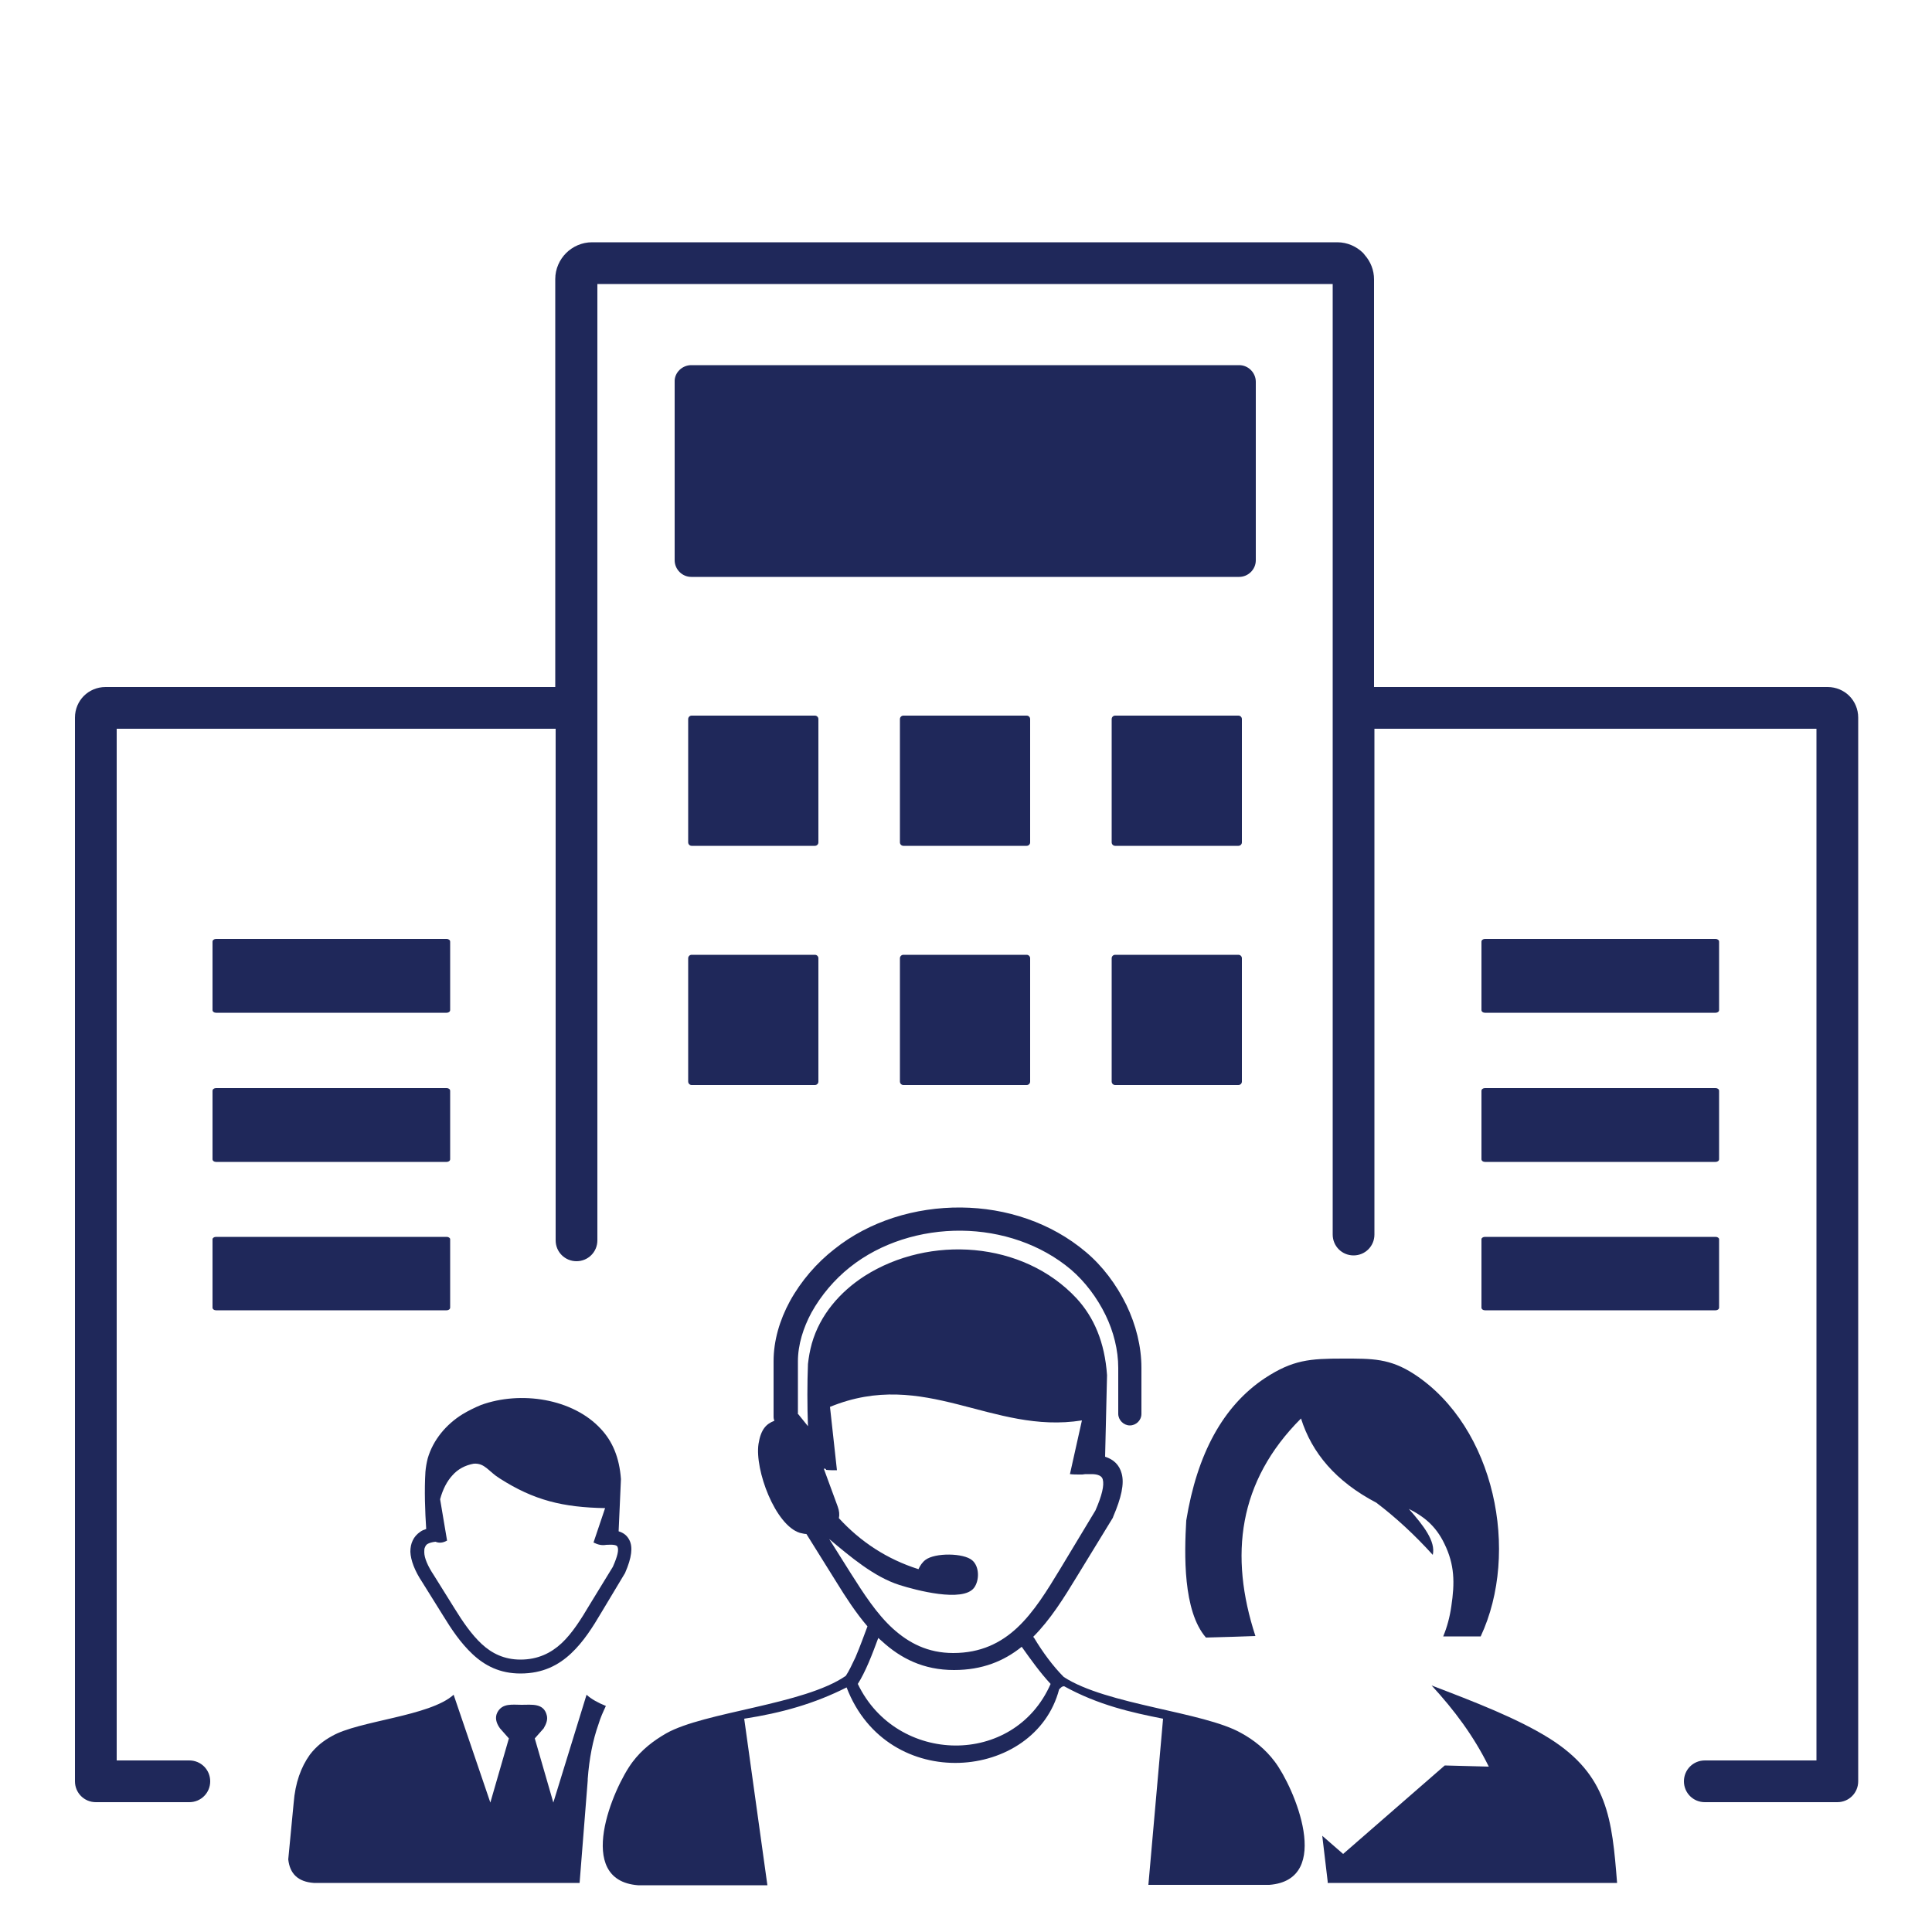 <?xml version="1.0" encoding="utf-8"?>
<!-- Generator: Adobe Illustrator 23.0.5, SVG Export Plug-In . SVG Version: 6.00 Build 0)  -->
<svg version="1.1" id="Layer_1" xmlns="http://www.w3.org/2000/svg" xmlns:xlink="http://www.w3.org/1999/xlink" x="0px" y="0px"
	 viewBox="0 0 500 500" style="enable-background:new 0 0 500 500;" xml:space="preserve">
<style type="text/css">
	.st0{display:none;fill:#1F285A;}
	.st1{display:none;}
	.st2{fill:#1F285A;}
	.st3{display:none;fill-rule:evenodd;clip-rule:evenodd;fill:#1F285A;}
	.st4{display:inline;fill:#1F285A;}
</style>
<path class="st0" d="M61.9,484.1H47.7v14.3h371.2v-14.3h-8v-68.2c0-2.7-2.2-4.9-4.9-4.9l0,0h-55.1c-2.7,0-4.9,2.2-4.9,4.9l0,0v68.2
	H242.2v-96.7c0-3.6-2.9-6.5-6.5-6.5h-108c-3.6,0-6.5,2.9-6.5,6.5v96.7H47.7V15.7c0.2-2.7,1.4-5.1,3.3-7l0,0c2.1-2.1,5-3.4,8-3.4
	h245.2c3,0,5.9,1.2,8,3.4l0.5,0.5c1.9,2.1,2.9,4.8,2.9,7.6V144H457c2.5,0,5,1,6.8,2.8l0,0c1.8,1.8,2.8,4.2,2.8,6.7v338.3
	c0,3.6-2.9,6.5-6.5,6.5h-41.2V484H453V157.7H315.7v326.4h-14.3V19.5H61.9V484.1z M401.2,484.1h-45.5v-63.5h45.5
	C401.2,420.6,401.2,484.1,401.2,484.1z M390.6,185.8H426c0.3,0,0.5,0.4,0.5,0.9v22.9c0,0.4-0.2,0.8-0.5,0.8h-35.4
	c-0.3,0-0.5-0.4-0.5-0.8v-22.9C390.1,186.2,390.3,185.8,390.6,185.8z M390.6,344.7H426c0.3,0,0.5,0.4,0.5,0.8v22.9
	c0,0.4-0.2,0.9-0.5,0.9h-35.4c-0.3,0-0.5-0.4-0.5-0.9v-22.9C390.1,345.1,390.3,344.7,390.6,344.7z M331,344.7h35.3
	c0.3,0,0.6,0.4,0.6,0.8v22.9c0,0.4-0.2,0.9-0.6,0.9H331c-0.3,0-0.6-0.4-0.6-0.9v-22.9C330.5,345.1,330.7,344.7,331,344.7z
	 M390.6,291.8H426c0.3,0,0.5,0.4,0.5,0.9v22.9c0,0.4-0.2,0.9-0.5,0.9h-35.4c-0.3,0-0.5-0.4-0.5-0.9v-22.9
	C390.1,292.1,390.3,291.8,390.6,291.8z M390.6,238.8H426c0.3,0,0.5,0.4,0.5,0.9v22.9c0,0.4-0.2,0.9-0.5,0.9h-35.4
	c-0.3,0-0.5-0.4-0.5-0.9v-22.9C390.1,239.2,390.3,238.8,390.6,238.8z M331,185.8h35.3c0.3,0,0.6,0.4,0.6,0.9v22.9
	c0,0.4-0.2,0.8-0.6,0.8H331c-0.3,0-0.6-0.4-0.6-0.8v-22.9C330.5,186.2,330.7,185.8,331,185.8z M331,291.8h35.3
	c0.3,0,0.6,0.4,0.6,0.9v22.9c0,0.4-0.2,0.9-0.6,0.9H331c-0.3,0-0.6-0.4-0.6-0.9v-22.9C330.5,292.1,330.7,291.8,331,291.8z
	 M331,238.8h35.3c0.3,0,0.6,0.4,0.6,0.9v22.9c0,0.4-0.2,0.9-0.6,0.9H331c-0.3,0-0.6-0.4-0.6-0.9v-22.9
	C330.5,239.2,330.7,238.8,331,238.8z M229.1,484.1h-94.9v-90.1h94.9V484.1z M96.4,55.5h38.4c0.6,0,1.1,0.5,1.1,1.1V95
	c0,0.6-0.5,1.1-1.1,1.1H96.4c-0.6,0-1.1-0.5-1.1-1.1V56.5C95.3,56,95.8,55.5,96.4,55.5z M228.6,55.5H267c0.6,0,1.1,0.5,1.1,1.1V95
	c0,0.6-0.5,1.1-1.1,1.1h-38.4c-0.6,0-1.1-0.5-1.1-1.1V56.5C227.5,56,228,55.5,228.6,55.5z M162.5,55.5h38.4c0.6,0,1.1,0.5,1.1,1.1
	V95c0,0.6-0.5,1.1-1.1,1.1h-38.4c-0.6,0-1.1-0.5-1.1-1.1V56.5C161.4,56,161.9,55.5,162.5,55.5z M96.4,138.8h38.4
	c0.6,0,1.1,0.5,1.1,1.1v38.5c0,0.6-0.5,1.1-1.1,1.1H96.4c-0.6,0-1.1-0.5-1.1-1.1v-38.5C95.3,139.3,95.8,138.8,96.4,138.8z
	 M228.6,138.8H267c0.6,0,1.1,0.5,1.1,1.1v38.5c0,0.6-0.5,1.1-1.1,1.1h-38.4c-0.6,0-1.1-0.5-1.1-1.1v-38.5
	C227.5,139.3,228,138.8,228.6,138.8z M162.5,138.8h38.4c0.6,0,1.1,0.5,1.1,1.1v38.5c0,0.6-0.5,1.1-1.1,1.1h-38.4
	c-0.6,0-1.1-0.5-1.1-1.1v-38.5C161.4,139.3,161.9,138.8,162.5,138.8z M96.4,305.4h38.4c0.6,0,1.1,0.5,1.1,1.1v38.4
	c0,0.6-0.5,1.1-1.1,1.1H96.4c-0.6,0-1.1-0.5-1.1-1.1v-38.4C95.3,305.9,95.8,305.4,96.4,305.4z M228.6,305.4H267
	c0.6,0,1.1,0.5,1.1,1.1v38.4c0,0.6-0.5,1.1-1.1,1.1h-38.4c-0.6,0-1.1-0.5-1.1-1.1v-38.4C227.5,305.9,228,305.4,228.6,305.4z
	 M162.5,305.4h38.4c0.6,0,1.1,0.5,1.1,1.1v38.4c0,0.6-0.5,1.1-1.1,1.1h-38.4c-0.6,0-1.1-0.5-1.1-1.1v-38.4
	C161.4,305.9,161.9,305.4,162.5,305.4z M96.4,221.9h38.4c0.6,0,1.1,0.5,1.1,1.1l0,0v38.6c0,0.6-0.5,1.1-1.1,1.1H96.4
	c-0.6,0-1.1-0.5-1.1-1.1v-38.5c0-0.6,0.5-1.1,1.1-1.1l0,0V221.9z M228.6,221.9H267c0.6,0,1.1,0.5,1.1,1.1l0,0v38.6
	c0,0.6-0.5,1.1-1.1,1.1h-38.4c-0.6,0-1.1-0.5-1.1-1.1v-38.5c0-0.6,0.5-1.1,1.1-1.1l0,0V221.9z M162.5,221.9h38.4
	c0.6,0,1.1,0.5,1.1,1.1l0,0v38.6c0,0.6-0.5,1.1-1.1,1.1h-38.4c-0.6,0-1.1-0.5-1.1-1.1v-38.5c-0.1-0.6,0.3-1.1,0.9-1.2
	C162.4,221.9,162.4,221.9,162.5,221.9z"/>
<g class="st1">
	<path class="st2" d="M373.4,295.4c-0.1,0.7-0.3,1.3-0.6,1.9c-0.4,1.5-0.5,3.2-0.5,5c0,0.2,0,0.4,0,0.5v121.3
		c1.5,3.8,3.4,6.7,5.7,8.4c2.1,1.7,4.7,2.5,7.8,2.3c0.2,0,0.4,0,0.7,0h34.8l0,0c0.1,0,0.2,0,0.3,0c5.4,0.3,9.3-1.2,12-4.2
		c3-3.4,4.7-8.9,5.3-16.3l0,0v-0.1l10.6-109.4c0-0.2,0-0.4,0-0.5c0.7-6.2-0.6-10.3-3.7-12.6c-3.5-2.7-9.4-3.9-16.9-3.8
		c-0.2,0-0.4,0-0.5,0h-39.2v0c-6,0-10.4,1.2-13,3.6C374.9,292.6,374,293.8,373.4,295.4L373.4,295.4L373.4,295.4z M225.2,118.2h52.9
		c2.1,0,3.7,1.6,3.7,3.7v41.3c0,2-1.7,3.7-3.7,3.7h-52.9c-2.1,0-3.7-1.6-3.7-3.7v-41.3C221.5,119.8,223.2,118.2,225.2,118.2
		L225.2,118.2z M274.4,146.2h-19.6v13.4h19.6V146.2L274.4,146.2z M247.4,146.2H229v13.4h18.5L247.4,146.2L247.4,146.2z M229,138.9
		h18.5v-13.4H229V138.9L229,138.9z M254.7,138.9h19.6v-13.4h-19.6V138.9L254.7,138.9z M123.9,260.3v-96.4c-6,2.3-11.6,2.3-16.2,0.8
		c-3.6-1.2-6.7-3.4-9-6.3s-3.7-6.3-4.1-10.1c-0.7-5.9,1.1-12.6,6.2-18.8l0,0c0.2-0.3,0.5-0.6,0.9-0.9l146-114
		c1.9-1.8,4.8-1.9,6.9-0.3L400.8,128l0,0c0.2,0.2,0.4,0.4,0.6,0.6c6.8,7.3,8.4,15.4,6.8,22.2c-0.8,3.3-2.4,6.4-4.6,8.9
		c-2.2,2.5-5.1,4.4-8.3,5.6c-5.1,1.9-11.2,1.8-17.4-1.1v91.6l-10.7-8.7v-89.3c0-0.4,0-0.7,0.1-1L252.2,67.3l-117.7,89.6
		c0.1,0.4,0.2,0.9,0.2,1.4v99.1L123.9,260.3L123.9,260.3z M108.7,136.5c-2.8,3.7-3.9,7.4-3.5,10.6c0.2,1.8,0.9,3.4,1.9,4.7
		c1,1.2,2.3,2.2,4,2.8c2.8,0.9,6.4,0.7,10.5-1.2l127.4-96.9c1.6-1.2,3.5-1.4,5.2-0.7c1.1,0.4,2.2,1.4,3.1,2.1l122,94.8
		c0,0,0.1,0.1,0.2,0.1c4.5,3.3,8.9,3.8,12.2,2.6c1.6-0.5,2.9-1.5,4-2.7c1.1-1.2,1.8-2.6,2.2-4.2c0.9-3.5-0.2-7.9-4-12.1L251.2,25.3
		L108.7,136.5L108.7,136.5L108.7,136.5z M217,201.5h64.1c2.9,0,5.2,2.4,5.2,5.4v22.8l-10.4-3.6v-13.8l0,0h-53.8v13.8l-10.4,3.6
		v-22.8C211.8,204,214.1,201.5,217,201.5L217,201.5L217,201.5z M335.1,429.6c-0.9-0.8-1.4-1.8-1.7-3L277.6,326
		c-6.2-10.4-11.8-10.6-17.2-7.4c-3.8,2.3-7.9,6-11.9,9.7c-2.5,2.2-4.9,4.5-7,6.2l-9.6,7.9l0,0l-0.1,0c-7,5.6-14.9,8.6-22.3,9.3
		c-4.9,0.4-9.7-0.2-14-1.8c-4.4-1.7-8.3-4.4-11.3-8c-3.2-3.9-5.3-9-5.8-14.9h0c-0.1-1.4,0.3-2.9,1.3-4l30.5-36.3
		c-6.4-0.1-12.1,0.8-17.4,2.5c-8.1,2.5-15.7,7-24.1,12.6c-0.9,0.7-2.1,1.2-3.5,1.2h-35.2v66.4l0.2,42.5h20.4l0,0
		c1.9,0,3.8,1,4.9,2.8l25.4,44.3c3.7,6.5,7,12,11.1,15.7c3.9,3.4,8.9,5.6,16.6,5.8c2.9,0.1,5.7-0.4,8.3-1.5c1.6-0.7,3.2-1.6,4.8-2.7
		l-16.5-30.8c-1.4-2.7-0.4-6.1,2.3-7.6c2.7-1.4,6.1-0.4,7.6,2.3l17.9,33.5c6.7,3.4,12.7,4.4,18.1,3.3c5-1.1,9.7-4,14.1-8.9
		l-25.8-40.5c-1.7-2.6-0.9-6,1.7-7.7c2.6-1.7,6-0.9,7.7,1.7l27.2,42.7c4.8,1.9,9.3,2.4,13.7,1.2c4.2-1.1,8.3-3.8,12.5-8.1
		l-24.6-46.4c-1.4-2.7-0.4-6.1,2.3-7.6c2.7-1.4,6.1-0.4,7.6,2.3l25.5,48c3.3,1.9,7.2,2.4,10.8,1.8c3.2-0.5,6.3-1.9,8.9-3.9
		c2.5-1.9,4.4-4.5,5.3-7.4c1-3.1,0.9-6.7-0.7-10.7L335.1,429.6L335.1,429.6L335.1,429.6z M342.5,419.9h18.6v-117c0-0.2,0-0.3,0-0.4
		c0-1.8,0.1-3.5,0.4-5.2l-19-12.7c-0.1-0.1-0.2-0.2-0.3-0.2c-2.5-1.7-5.4-3.7-8.4-5.8c-10.8-7.6-21.9-15.3-33.8-18.5
		c-6.5-1.7-13.9-2.8-21.5-3c-6.7-0.1-13.4,0.5-19.8,2.1c-3.8,1-7.5,2.3-10.9,4.2c-3,1.6-5.9,3.6-8.4,5.9l-12.7,15.1
		c-0.4,0.7-0.9,1.4-1.6,1.9l-35.1,41.7c0.5,2.6,1.6,4.9,3,6.7c1.7,2.1,3.9,3.6,6.5,4.6c2.7,1,5.8,1.4,9.1,1.1
		c5.4-0.4,11.1-2.6,16.2-6.8l0,0l9.6-7.9c2.5-2,4.5-3.9,6.5-5.8c4.5-4.1,9-8.2,13.7-11c10.9-6.5,21.8-6.7,32.6,11.3l0.1,0.2
		L342.5,419.9L342.5,419.9L342.5,419.9z M363.2,431.1h-14.9c2,5.9,1.9,11.5,0.3,16.4c-1.6,5.1-4.9,9.4-9,12.7c-4,3.2-8.9,5.4-14,6.2
		c-5,0.8-10.2,0.4-15.1-1.6c-5.6,5.9-11.6,9.7-17.8,11.4c-6.2,1.7-12.6,1.4-19-0.9c-6.1,6.7-12.8,10.9-20.2,12.5
		c-7.5,1.6-15.5,0.5-24-3.5c-2.6,2.1-5.4,3.7-8.3,4.9c-4.1,1.7-8.4,2.5-12.9,2.3c-10.7-0.3-18-3.5-23.8-8.6
		c-5.5-4.9-9.2-11.2-13.4-18.5l-23.8-41.5H129c-1.1,5.4-2.9,9.9-5.7,13.5c-4.7,6.1-11.6,9.3-21.1,9.1c-0.1,0-0.2,0-0.3,0H70.2
		c-7.9,1.3-14.8-0.7-20.1-6.9c-4.8-5.5-8-14.4-9.3-27.4c0-0.2,0-0.3-0.1-0.5l-8.3-103c-1.6-11.1,0.2-19,4.6-24.3
		c4.5-5.4,11.3-7.9,19.7-8.3c0.2,0,0.5,0,0.7,0h42.6v0c8-0.1,15,1.2,20.2,4.6c4.2,2.7,7.2,6.6,8.8,11.8h34.7
		c8.7-5.9,16.9-10.5,25.9-13.3c8.8-2.8,18.3-3.7,29.7-2.4l11.6-13.8c0.2-0.3,0.4-0.5,0.7-0.8c3.3-3.1,7-5.7,11-7.8
		c4.2-2.2,8.7-3.9,13.3-5.1c7.4-1.9,15.2-2.6,22.8-2.5c8.6,0.2,17,1.4,24.2,3.3c13.8,3.6,25.8,12,37.4,20.1c2.6,1.8,5.1,3.6,8.2,5.6
		c0.1,0.1,0.2,0.1,0.3,0.2l16.8,11.2c0.9-1.2,1.8-2.3,2.9-3.2c4.8-4.3,11.7-6.5,20.6-6.5v0h39.2c0.2,0,0.3,0,0.5,0
		c10,0,18.2,1.8,23.8,6.2c6.3,4.8,9.2,12.2,8,22.8c0,0.1,0,0.2,0,0.3l-10.6,109.3l0,0c-0.8,9.8-3.4,17.4-8,22.7
		c-4.9,5.6-11.7,8.4-20.7,8.1l0,0h-34.8c-6,0.3-11.1-1.3-15.4-4.8C367.9,438.8,365.3,435.4,363.2,431.1L363.2,431.1L363.2,431.1z
		 M80.7,388.6c4.2,0,7.6,3.4,7.6,7.6c0,4.2-3.4,7.6-7.6,7.6c-4.2,0-7.6-3.4-7.6-7.6C73.1,392,76.5,388.6,80.7,388.6L80.7,388.6z
		 M410.4,388.6c4.2,0,7.6,3.4,7.6,7.6c0,4.2-3.4,7.6-7.6,7.6s-7.6-3.4-7.6-7.6C402.8,392,406.2,388.6,410.4,388.6L410.4,388.6z
		 M118.9,356.3l-0.2-59.1c0-0.1,0-0.2,0-0.4c-0.6-3.7-2.2-6.2-4.6-7.7c-3.2-2.1-8.1-2.9-14.1-2.8h-0.1v0H57.4c-0.1,0-0.2,0-0.2,0
		c-5.3,0.2-9.3,1.5-11.6,4.2c-2.4,2.9-3.3,7.9-2.1,15.7c0,0.2,0,0.3,0,0.5l8.3,103.1v0.2c1.1,10.7,3.4,17.5,6.7,21.3
		c2.6,3,6.1,3.9,10.3,3.1c0.3-0.1,0.7-0.1,1-0.1v0h31.9c0.2,0,0.4,0,0.6,0c5.6,0.1,9.5-1.6,12-4.8c2.9-3.7,4.2-9.5,4.5-17l0,0
		L118.9,356.3L118.9,356.3L118.9,356.3z M287.3,320.5L287.3,320.5L287.3,320.5L287.3,320.5z M287.3,320.5L287.3,320.5L287.3,320.5
		L287.3,320.5z"/>
</g>
<path class="st3" d="M463.4,483V77.8H233.7v139.8L220,206.7V74.1c0.2-2.6,1.3-5,3.1-6.8l0,0c2.1-2.1,4.9-3.3,7.8-3.3h235.2
	c2.9,0,5.7,1.2,7.8,3.2l0.5,0.5c1.8,2,2.8,4.6,2.8,7.3v105.7l0,0V483h-70.7v-92.7c0-3.5-2.8-6.3-6.3-6.3h-44.5v112.7h121.5V483
	H463.4z M45.9,496.7v-134c-5.1,2.1-10.7,2.4-16,0.7c-3.5-1.2-6.5-3.3-8.8-6.1c-2.3-2.9-3.8-6.3-4.2-10c-0.6-6.8,1.6-13.6,6-18.7l0,0
	c0.3-0.3,0.5-0.6,0.9-0.9l143.7-112.4c1.9-1.8,4.8-1.9,6.8-0.3l144.1,112l0,0l0.6,0.6c5.8,5.7,8.4,13.9,6.7,21.9
	c-1.6,6.6-6.4,12-12.7,14.3c-5.6,1.9-11.8,1.5-17.1-1.1V496H282V356.9c0-2.5-98.8-80.7-109.7-89.2c-11.6,8.8-112.4,86.1-112.4,89.5
	v139.5L45.9,496.7z M171.7,360.7c30.3,0.2,54.8,24.7,54.9,55v58.6h-110v-58.6C116.8,385.3,141.4,360.8,171.7,360.7z M176.5,370.5
	v45.4h40.7l0,0C217.2,392.6,199.7,373,176.5,370.5z M176.5,425.4v39.4h40.7v-39.4L176.5,425.4z M166.9,464.8v-39.4h-40.6v39.4H166.9
	z M166.9,415.9v-45.4c-23.1,2.5-40.6,22-40.6,45.2l0,0L166.9,415.9z M106.6,484.7h130.2v9.6H106.6V484.7z M266.7,112.3h36.9
	c0.6,0,1,0.5,1,1V156c0,0.6-0.5,1-1,1h-36.9c-0.6,0-1-0.4-1-1c0,0,0,0,0,0v-42.7C265.6,112.7,266.1,112.3,266.7,112.3z M393.5,112.3
	h36.9c0.6,0,1,0.5,1,1V156c0,0.6-0.5,1-1,1h-36.9c-0.6,0-1-0.4-1-1v-42.7C392.5,112.7,392.9,112.3,393.5,112.3z M330.1,112.3H367
	c0.6,0,1,0.5,1,1V156c0,0.6-0.5,1-1,1h-36.9c-0.6,0-1-0.4-1-1c0,0,0,0,0,0v-42.7C329,112.7,329.5,112.3,330.1,112.3z M266.7,198
	h36.9c0.6,0,1,0.4,1,1v42.7c0,0.6-0.5,1-1,1h-36.9c-0.6,0-1-0.5-1-1v-42.8c0-0.6,0.5-1,1-1c0,0,0,0,0,0V198z M393.5,198h36.9
	c0.6,0,1,0.4,1,1v42.7c0,0.6-0.5,1-1,1h-36.9c-0.6,0-1-0.5-1-1v-42.8c0-0.6,0.5-1,1-1V198z M330.1,198H367c0.6,0,1,0.4,1,1v42.7
	c0,0.6-0.5,1-1,1h-36.9c-0.6,0-1-0.5-1-1v-42.8c0-0.6,0.5-1,1-1c0,0,0,0,0,0V198z M393.5,283.7h36.9c0.6,0,1,0.5,1,1v42.7
	c0,0.6-0.5,1-1,1h-36.9c-0.6,0-1-0.5-1-1v-42.7C392.5,284.2,392.9,283.7,393.5,283.7z M330.1,283.7H367c0.6,0,1,0.5,1,1v42.7
	c0,0.6-0.5,1-1,1h-11.2v-14.1l-26.6-21.1v-8.5C329.1,284.1,329.6,283.7,330.1,283.7L330.1,283.7z"/>
<g class="st1">
	<path class="st4" d="M222.8,394.6v93.3h-11.7v-98.1l-14.8-6L165,418h-8.7l-31.3-34.1l-14.8,6v98.1H98.4v-93.3l-22.1,9.1v84.2H64.7
		v-79.5l-16.1,6.5c-8.7,4.7-15.3,10.6-19.9,17.3c-4.6,6.7-7.2,14.5-8,23.5v32.2H9v-32.3v-0.4c0.8-11,4-20.6,9.9-29.1
		c5.6-8.3,13.7-15.3,24-21c0.2-0.1,0.5-0.3,0.8-0.4l76.1-31.1v-22.3c-0.8-0.7-1.5-1.3-2.2-2.1c-10.6-10.5-17.7-26.1-19.8-49.5
		l-3.8-3.9c-1.2-1-1.9-2.5-1.9-4.1v-9.1h11.7v6.9l3.9,4c1,1,1.5,2.2,1.6,3.4c1.6,21.7,7.6,35.6,16.7,44.5
		c8.8,8.5,20.6,12.8,34.1,14.9c14.5-2.3,26-8.5,34.1-18.1c8.7-10.2,14-24.2,15.7-41.4c0.1-1.1,0.5-2.1,1.2-2.9l3.5-4.3l0.1-7.4
		l11.6,0.1l-0.1,9c0.1,1.3-0.3,2.7-1.2,3.8l-3.7,4.6c-2,18.7-8.2,34.2-18.1,45.8c-1.5,1.7-3,3.3-4.6,4.9v22.4l78.8,32.1
		c0.3,0.1,0.5,0.2,0.8,0.4c10.3,5.6,18.3,12.7,24,21c5.8,8.5,9.1,18.1,9.9,29.1v32.7h-11.7v-32.3c-0.7-9-3.3-16.7-8-23.5
		c-4.6-6.7-11.3-12.6-19.9-17.3l-16.1-6.5V488h-11.7v-84.3l-22.1-9.1L222.8,394.6L222.8,394.6z M403.8,394.6v93.3h-11.7v-98.1
		l-14.8-6L346,418h-8.7l-31.3-34.1l-14.8,6v6c-4.1-3.7-8.8-7.8-14.1-12.5l23.8-9.7v-22.3c-0.8-0.7-1.5-1.3-2.2-2.1
		c-10.6-10.5-17.7-26.1-19.8-49.5l-3.8-3.9c-1.2-1-1.9-2.5-1.9-4.1v-9.1h11.7v6.9l3.9,4c1,1,1.5,2.2,1.6,3.4
		c1.6,21.7,7.6,35.6,16.7,44.5c8.8,8.5,20.6,12.8,34.1,14.9c14.5-2.3,26-8.5,34.1-18.1c8.7-10.2,14-24.2,15.7-41.4
		c0.1-1.1,0.5-2.1,1.2-2.9l3.5-4.3l0.1-7.4l11.6,0.1l-0.1,9c0.1,1.3-0.3,2.7-1.2,3.8l-3.7,4.6c-2,18.7-8.2,34.2-18.1,45.8
		c-1.5,1.7-3,3.3-4.6,4.9v22.4l78.8,32.1c0.3,0.1,0.5,0.2,0.8,0.4c10.3,5.6,18.3,12.7,24,21c5.8,8.5,9.1,18.1,9.9,29.1v32.7h-11.7
		v-32.3c-0.7-9-3.3-16.7-8-23.5c-4.6-6.7-11.3-12.6-19.9-17.3l-16.1-6.5V488h-11.7v-84.3l-22.1-9.1L403.8,394.6L403.8,394.6z
		 M316.6,191.5c-0.7,0-1.3-0.1-1.9-0.3c-16.9,7.6-30.6,24.2-34.3,51.9c-0.4,3-3.3,5.2-6.5,4.8c-3.2-0.4-5.4-3.1-5-6.3
		c4.3-32.3,21-51.9,41.4-60.8c10.4-4.5,21.5-6.3,32.7-5.8c11.1,0.6,22.2,3.6,32,8.7c21,10.9,36.9,31.2,38.1,58.2
		c0.1,3.1-2.4,5.6-5.6,5.8c-3.2,0.1-5.9-2.3-6-5.3c-1-22.6-14.4-39.7-32-48.8c-0.7-0.4-1.5-0.8-2.3-1.1c-0.6,0.2-1.3,0.3-2.1,0.3
		c-5.2-0.1-6.7,9.3-6.9,21.9c-0.1,5.6,0,11.9,0.1,18.3c0.1,5,0.2,10.3,0.2,13.7c0,3.1-2.6,5.6-5.8,5.6c-3.2,0-5.8-2.5-5.8-5.6
		c0-5.6-0.1-9.6-0.2-13.5c-0.1-6.5-0.2-12.9-0.1-18.7c0.3-11.5,1.6-21,5.8-27c-3.3-0.7-6.7-1.2-10.3-1.4c-4.3-0.2-8.7-0.1-12.9,0.6
		c3.8,5.9,5.1,15.5,5.4,26.7c0.2,6,0,12.7-0.1,19.5c-0.1,4-0.2,8.2-0.2,13.9c0,3.1-2.5,5.6-5.6,5.6s-5.6-2.5-5.6-5.6
		c0-3.5,0.1-8.9,0.2-14.1c0.1-6.7,0.2-13.1,0.1-19c-0.3-13-1.7-22.6-7.2-22.4L316.6,191.5L316.6,191.5z M312.6,359.2V374l29,31.6
		l26.4-28.8v-18.1c-7.4,4.3-16,7.2-25.7,8.7c-0.6,0.1-1.3,0.1-1.9,0C330.3,365.9,320.9,363.4,312.6,359.2L312.6,359.2L312.6,359.2z
		 M269.3,249c1.5,3.2,4.5,6,8.5,8.5c12.9,8.1,35.6,12,59,12c23.6,0.1,47.7-3.7,63.1-11.1c6-2.9,10.7-6.3,13-10l10,5.8
		c-3.5,5.6-9.8,10.5-17.8,14.3c-17,8.1-43,12.3-68.3,12.2c-25.5-0.1-50.5-4.5-65.3-13.8c-5.8-3.6-10.2-8.1-12.7-13.2L269.3,249
		L269.3,249L269.3,249z M333.6,431.4h14.1V445h-14.1V431.4L333.6,431.4z M333.6,466.1h14.1v13.6h-14.1V466.1L333.6,466.1z
		 M135.5,191.5c-0.7,0-1.3-0.1-1.9-0.3c-16.9,7.6-30.6,24.2-34.3,51.9c-0.4,3-3.3,5.2-6.5,4.8c-3.2-0.4-5.4-3.1-5-6.3
		c4.3-32.3,21-51.9,41.4-60.8c10.4-4.5,21.5-6.3,32.7-5.8c11.1,0.6,22.2,3.6,32,8.7c21,10.9,36.9,31.2,38.1,58.2
		c0.1,3.1-2.4,5.6-5.6,5.8c-3.2,0.1-5.9-2.3-6-5.3c-1-22.6-14.4-39.7-32-48.8c-0.7-0.4-1.5-0.8-2.3-1.1c-0.6,0.2-1.3,0.3-2.1,0.3
		c-5.2-0.1-6.7,9.3-6.9,21.9c-0.1,5.6,0,11.9,0.1,18.3c0.1,5,0.2,10.3,0.2,13.7c0,3.1-2.6,5.6-5.8,5.6c-3.2,0-5.8-2.5-5.8-5.6
		c0-5.6-0.1-9.6-0.2-13.5c-0.1-6.5-0.2-12.9-0.1-18.7c0.3-11.5,1.6-21,5.8-27c-3.3-0.7-6.7-1.2-10.3-1.4c-4.3-0.2-8.7-0.1-12.9,0.6
		c3.8,5.9,5.1,15.5,5.4,26.7c0.2,6,0,12.7-0.1,19.5c-0.1,4-0.2,8.2-0.2,13.9c0,3.1-2.5,5.6-5.6,5.6s-5.6-2.5-5.6-5.6
		c0-3.5,0.1-8.9,0.2-14.1c0.1-6.7,0.2-13.1,0.1-19c-0.3-13-1.7-22.6-7.2-22.4L135.5,191.5L135.5,191.5z M131.7,359.2V374l29,31.6
		l26.4-28.8v-18.1c-7.4,4.3-16,7.2-25.7,8.7c-0.6,0.1-1.3,0.1-1.9,0C149.3,365.9,140,363.4,131.7,359.2L131.7,359.2L131.7,359.2z
		 M88.3,249c1.5,3.2,4.5,6,8.5,8.5c12.9,8.1,35.6,12,59,12c23.6,0.1,47.7-3.7,63.1-11.1c6-2.9,10.7-6.3,13-10l10,5.8
		c-3.5,5.6-9.8,10.5-17.8,14.3c-17,8.1-43,12.3-68.3,12.2c-25.5-0.1-50.5-4.5-65.3-13.8c-5.8-3.6-10.2-8.1-12.7-13.2L88.3,249
		L88.3,249L88.3,249z M152.6,431.4h14.1V445h-14.1V431.4L152.6,431.4z M152.6,466.1h14.1v13.6h-14.1V466.1L152.6,466.1z"/>
</g>
<g class="st1">
	<path class="st4" d="M231,85.6c6.2,0,12.4,0.6,18.2,1.9v-48c0-5-2.1-9.6-5.4-12.9s-7.9-5.4-12.9-5.4c-5,0-9.6,2.1-12.9,5.4
		c-3.3,3.3-5.4,7.9-5.4,12.9v48C218.6,86.2,224.7,85.6,231,85.6L231,85.6z M223.3,334.7c0-4.7,3.8-8.4,8.4-8.4s8.4,3.8,8.4,8.4v29
		c16.7-0.2,32.6-2.3,47.7-6.4l-46.4-92.5c-3.5,0.4-7,0.6-10.5,0.6c-3.6,0-7.2-0.2-10.7-0.6l-45.2,90.1c16.5,4.6,32.6,7.4,48.2,8.4
		V334.7L223.3,334.7z M240.2,380.5v28c0,4.7-3.8,8.4-8.4,8.4s-8.4-3.8-8.4-8.4V380c-18-1.2-36.7-4.5-55.9-10l-59.1,117.8
		c-1,2.1-2.7,3.8-5.1,4.6c-4.4,1.4-9.2-1-10.6-5.4l-25.8-80.5c-0.7-2.1-0.7-4.4,0.4-6.5l86.5-178.7c-8-13.4-12.6-29.1-12.6-45.8
		c0-24.8,10.1-47.3,26.3-63.5c8.1-8.1,17.7-14.7,28.4-19.2V39.4c0-9.7,3.9-18.4,10.3-24.8c6.3-6.4,15.1-10.3,24.8-10.3
		s18.4,3.9,24.8,10.3s10.3,15.1,10.3,24.8v53.2c10.7,4.5,20.3,11.1,28.4,19.2c16.3,16.3,26.3,38.7,26.3,63.5
		c0,16.8-4.6,32.5-12.6,46l48.1,99.2c24-21,43.2-49.2,56.1-83.7c1.6-4.3,6.5-6.6,10.8-4.9c4.3,1.6,6.6,6.5,4.9,10.8
		c-14.6,38.8-36.6,70.4-64.3,93.5l30.8,63.7c1,2.1,1.1,4.5,0.4,6.5l-25.8,80.5c-1.4,4.4-6.2,6.8-10.6,5.4c-2.4-0.8-4.2-2.5-5.1-4.6
		l-57.8-115.3C278.2,377.6,259.6,380.3,240.2,380.5L240.2,380.5z M155.3,356.7c0.2-0.4,0.3-0.7,0.6-1.1l47.5-94.7
		c-13.7-4.4-26-12-35.9-22c-0.8-0.8-1.6-1.7-2.4-2.5L83.8,404.2l18.6,58L155.3,356.7L155.3,356.7z M304.2,352c4-1.5,7.9-3.1,11.8-5
		c9.4-4.4,18.4-9.6,26.9-15.7l-45.9-94.7c-0.8,0.8-1.6,1.6-2.3,2.4c-10,10-22.3,17.6-36,22L304.2,352L304.2,352z M350.2,346.6
		c-8.6,6-17.7,11.2-27.2,15.6c-3.7,1.7-7.5,3.3-11.3,4.9l47.7,95.2l18.6-58L350.2,346.6L350.2,346.6z M291,217
		c0.4-0.7,0.8-1.4,1.4-2c7.4-11.4,11.7-25,11.7-39.6c0-20.2-8.1-38.4-21.4-51.6c-13.2-13.2-31.4-21.4-51.6-21.4s-38.4,8.1-51.6,21.4
		C166.2,137,158,155.2,158,175.4s8.1,38.4,21.4,51.6c13.2,13.2,31.4,21.4,51.6,21.4s38.4-8.2,51.6-21.4
		C285.7,223.9,288.4,220.6,291,217L291,217z M231,139.8c9.8,0,18.7,4,25.2,10.4c6.4,6.4,10.4,15.3,10.4,25.2s-4,18.7-10.4,25.2
		C249.7,207,240.8,211,231,211s-18.7-4-25.2-10.4c-6.4-6.4-10.4-15.3-10.4-25.2s4-18.7,10.4-25.2C212.3,143.8,221.2,139.8,231,139.8
		L231,139.8z M244.2,162.2c-3.4-3.4-8.1-5.5-13.2-5.5s-9.9,2.1-13.2,5.5c-3.4,3.4-5.5,8.1-5.5,13.2c0,5.2,2.1,9.9,5.5,13.2
		s8.1,5.5,13.2,5.5s9.9-2.1,13.2-5.5c3.4-3.4,5.5-8.1,5.5-13.2C249.7,170.2,247.6,165.5,244.2,162.2L244.2,162.2z"/>
</g>
<g>
	<path class="st2" d="M154.6,321c0,3-2.4,5.4-5.4,5.4c-3,0-5.4-2.4-5.4-5.4V188.6H30.2v267H49c3,0,5.4,2.4,5.4,5.4
		c0,3-2.4,5.4-5.4,5.4H24.8c-3,0-5.4-2.4-5.4-5.4V185.7c0-2.2,0.9-4.2,2.3-5.6c1.4-1.4,3.4-2.3,5.6-2.3h116.4V72.2
		c0-2.6,1.1-5,2.8-6.7v0c1.7-1.7,4.1-2.8,6.7-2.8h192.9c2.6,0,5,1.1,6.7,2.8l0.4,0.5c1.5,1.7,2.4,3.9,2.4,6.3v105.5H473
		c2.2,0,4.2,0.9,5.6,2.3l0,0c1.4,1.4,2.3,3.4,2.3,5.6V461c0,3-2.4,5.4-5.4,5.4h-34.3c-3,0-5.4-2.4-5.4-5.4c0-3,2.4-5.4,5.4-5.4h28.9
		v-267H355.7v130.9c0,3-2.4,5.4-5.4,5.4c-3,0-5.4-2.4-5.4-5.4V73.5H154.6V321L154.6,321z M384.3,320.1H444c0.5,0,0.9,0.3,0.9,0.6
		v17.7c0,0.4-0.4,0.7-0.9,0.7h-59.7c-0.5,0-0.9-0.3-0.9-0.7v-17.7C383.4,320.4,383.8,320.1,384.3,320.1L384.3,320.1z M55.9,320.1
		h59.7c0.5,0,0.9,0.3,0.9,0.6v17.7c0,0.4-0.4,0.7-0.9,0.7H55.9c-0.5,0-0.9-0.3-0.9-0.7v-17.7C55,320.4,55.4,320.1,55.9,320.1
		L55.9,320.1z M178.9,94.5h141.8c2.4,0,4.3,2,4.3,4.3v46.2c0,2.4-2,4.3-4.3,4.3H178.9c-2.4,0-4.3-2-4.3-4.3V98.8
		C174.5,96.5,176.5,94.5,178.9,94.5L178.9,94.5z M385.3,457.2c-3.9-7.9-8.9-14.6-14.8-21c11,4.2,22.2,8.5,30.5,13.7
		c15.1,9.5,16.2,20.9,17.5,37.4h-74.9c0-0.1,0-0.3,0-0.4l-1.4-11.8l5.4,4.7l26.3-22.9L385.3,457.2L385.3,457.2L385.3,457.2z
		 M117.4,438.6l9.5,27.9l4.8-16.6l-2.3-2.6c-1.1-1.5-1.3-2.9-0.7-4.1c1.3-2.5,3.9-2,6.3-2c2.6,0,5.7-0.5,6.5,2.7
		c0.3,1.1-0.1,2.2-0.8,3.4l-2.3,2.6l4.8,16.6l8.6-27.9c1.2,1.1,3,2.1,5,2.9c-0.7,1.5-1.4,3-1.9,4.7c-1.5,4.2-2.4,8.9-2.8,14.2h0
		c0,0.1,0,0.3,0,0.4l-2.1,26.5H81.2c-4.1-0.3-6.2-2.4-6.6-6.1l1.4-14.6c0.4-5.2,1.9-9.3,4.2-12.5c1.6-2.1,3.5-3.6,5.7-4.8
		C92.8,445.3,111.2,444.2,117.4,438.6L117.4,438.6L117.4,438.6z M112.7,399c-0.9,0.1-1.6,0.3-2.1,0.6c-0.3,0.2-0.5,0.5-0.6,0.8
		c-0.2,0.3-0.2,0.8-0.2,1.3c0,1.5,0.9,3.6,2.5,6l0,0l5.3,8.5c2.1,3.4,4.4,6.8,7.1,9.3c2.6,2.4,5.8,4,10,4c4.5,0,7.9-1.7,10.6-4.2
		c2.8-2.6,5.1-6.3,7.3-10l6-9.8c1.2-2.7,1.6-4.4,1.2-5.2c-0.2-0.5-1.2-0.6-2.9-0.5c-1.1,0.2-2.1,0-3.3-0.6l3-8.9
		c-10.9-0.2-18.4-2-27.3-7.7c-2.9-1.8-3.8-4-6.7-3.8c-2.2,0.4-4.1,1.4-5.5,3c-1.4,1.5-2.5,3.6-3.2,6.2l1.8,10.7
		C114.6,399.3,113.7,399.4,112.7,399L112.7,399L112.7,399z M160.1,396.3c1.3,0.4,2.2,1.1,2.8,2.3c0.9,1.8,0.6,4.5-1.1,8.4l0,0
		c0,0.1-0.1,0.2-0.1,0.2l-6,10c-2.3,3.9-4.7,7.7-7.9,10.7c-3.3,3.1-7.4,5.2-13.1,5.2c-5.3,0-9.2-2-12.4-5c-3.1-2.9-5.5-6.5-7.7-10.1
		l-5.3-8.5c-2-3-3-5.7-3.1-7.9c0-1.1,0.2-2.1,0.6-2.9c0.4-0.9,1.1-1.7,2-2.3c0.4-0.3,0.9-0.5,1.5-0.7c-0.3-4.5-0.5-10.1-0.2-14.8
		c0.1-1.2,0.3-2.3,0.6-3.5c1.4-4.8,4.8-8.8,9-11.4c1.5-0.9,3.1-1.7,4.8-2.4c10.2-3.7,23.7-1.7,31,6.2c3,3.2,4.8,7.4,5.2,13
		L160.1,396.3L160.1,396.3L160.1,396.3z M312.1,423.8l7-0.2l5.8-0.2c-6.8-20.8-4.5-40,11.8-56.3c2.8,8.9,9,16.3,19.5,21.8
		c5,3.8,9.9,8.3,14.6,13.5c0.8-3.5-2.4-7.6-6.2-11.9c3.6,1.8,6.9,4.2,9.2,9c2.7,5.5,2.7,10.2,1.8,16.2c-0.4,2.8-1.1,5.4-2.1,7.8h9.7
		c10.2-21.8,3.7-54.1-17.1-67.8c-6.4-4.2-11-4.1-18.5-4.1c-8.6,0-13,0.3-20.3,5.1c-10.8,7.2-17.5,19.6-20.3,36.8
		C306.5,402.1,306.1,416.9,312.1,423.8L312.1,423.8L312.1,423.8z M384.3,281.6H444c0.5,0,0.9,0.3,0.9,0.7v17.7
		c0,0.4-0.4,0.7-0.9,0.7h-59.7c-0.5,0-0.9-0.3-0.9-0.7v-17.7C383.4,281.9,383.8,281.6,384.3,281.6L384.3,281.6z M384.3,243H444
		c0.5,0,0.9,0.3,0.9,0.7v17.7c0,0.4-0.4,0.7-0.9,0.7h-59.7c-0.5,0-0.9-0.3-0.9-0.7v-17.7C383.4,243.3,383.8,243,384.3,243L384.3,243
		z M55.9,281.6h59.7c0.5,0,0.9,0.3,0.9,0.7v17.7c0,0.4-0.4,0.7-0.9,0.7H55.9c-0.5,0-0.9-0.3-0.9-0.7v-17.7
		C55,281.9,55.4,281.6,55.9,281.6L55.9,281.6z M55.9,243h59.7c0.5,0,0.9,0.3,0.9,0.7v17.7c0,0.4-0.4,0.7-0.9,0.7H55.9
		c-0.5,0-0.9-0.3-0.9-0.7v-17.7C55,243.3,55.4,243,55.9,243L55.9,243z M288.6,247.1h31.9c0.5,0,0.9,0.4,0.9,0.9v31.9
		c0,0.5-0.4,0.9-0.9,0.9h-31.9c-0.5,0-0.9-0.4-0.9-0.9V248C287.7,247.5,288.1,247.1,288.6,247.1L288.6,247.1z M233.8,247.1h31.9
		c0.5,0,0.9,0.4,0.9,0.9v31.9c0,0.5-0.4,0.9-0.9,0.9h-31.9c-0.5,0-0.9-0.4-0.9-0.9V248C232.9,247.5,233.3,247.1,233.8,247.1
		L233.8,247.1z M179,247.1h31.9c0.5,0,0.9,0.4,0.9,0.9v31.9c0,0.5-0.4,0.9-0.9,0.9H179c-0.5,0-0.9-0.4-0.9-0.9V248
		C178.1,247.5,178.5,247.1,179,247.1L179,247.1z M288.6,185.2h31.9c0.5,0,0.9,0.4,0.9,0.9V218c0,0.5-0.4,0.9-0.9,0.9h-31.9
		c-0.5,0-0.9-0.4-0.9-0.9v-31.9C287.7,185.6,288.1,185.2,288.6,185.2L288.6,185.2z M233.8,185.2h31.9c0.5,0,0.9,0.4,0.9,0.9V218
		c0,0.5-0.4,0.9-0.9,0.9h-31.9c-0.5,0-0.9-0.4-0.9-0.9v-31.9C232.9,185.6,233.3,185.2,233.8,185.2L233.8,185.2z M179,185.2h31.9
		c0.5,0,0.9,0.4,0.9,0.9V218c0,0.5-0.4,0.9-0.9,0.9H179c-0.5,0-0.9-0.4-0.9-0.9v-31.9C178.1,185.6,178.5,185.2,179,185.2L179,185.2z
		"/>
</g>
<g>
	<path class="st2" d="M222,435.8c10,20.9,40.4,21.6,49.9,0c-2.7-2.9-5.2-6.4-7.4-9.5l-0.1-0.1c-4.6,3.7-10.2,6-17.5,6
		c-7.9,0-13.8-3-18.7-7.5c-0.3-0.3-0.6-0.5-0.9-0.8c-0.7,1.9-1.6,4.3-2.5,6.4C223.9,432.4,222.9,434.4,222,435.8L222,435.8z
		 M275.3,434c11,7.2,36.2,9,45.9,14.5c3.3,1.8,6.3,4.2,8.7,7.4c5,6.6,15.3,30.6-1.4,31.9h-31.3l3.8-43c-8.1-1.6-16.7-3.5-25.6-8.4
		c-0.5,0-0.7,0.2-1.3,0.8c-6.2,23.7-44.4,27.2-55-0.5c-8.3,4.2-16.8,6.6-26.5,8.1l6,43.1h-33.5c-16.6-1.3-6.4-25.3-1.4-31.9
		c2.4-3.2,5.4-5.5,8.7-7.4c9.9-5.6,35.7-7.4,46.5-14.9c0.8-1.2,1.6-2.9,2.5-4.8c1.2-2.8,2.3-5.9,3.1-8c-3-3.5-5.6-7.5-8-11.4
		l-7.8-12.5c-0.6,0-1.1-0.2-1.7-0.3c-6.4-2-11.7-16.3-10.7-23c0.6-3.8,2-5.2,4.1-6c-0.1-0.3-0.2-0.6-0.2-1v-14.4
		c0-5.4,1.6-10.7,4.2-15.5c2.9-5.3,7-10,11.5-13.5c9.1-7.3,21-10.9,32.8-10.8c11.7,0.1,23.3,3.9,32.3,11.5
		c4.3,3.6,7.9,8.4,10.5,13.7c2.5,5.2,3.9,10.8,3.9,16.3v11.9c0,1.7-1.4,3-3,3s-3-1.4-3-3v-11.9c0-4.6-1.2-9.4-3.3-13.7
		c-2.2-4.5-5.3-8.6-8.9-11.7c-7.8-6.6-18.1-10-28.4-10.1c-10.4-0.1-20.9,3.1-28.9,9.5c-3.9,3.1-7.4,7.2-9.9,11.7
		c-2.1,3.9-3.5,8.3-3.5,12.6v13.7l0.1,0l2.5,3.1c-0.2-5.3-0.2-11.1,0-16.1c0.2-1.8,0.5-3.5,1-5.3c2.1-7.4,7.3-13.4,13.7-17.5
		c16.7-10.6,40.9-9.1,54.8,5.8c4.5,4.9,7.3,11.3,7.9,19.9l-0.5,21.1l0,0c2.2,0.7,3.7,2.1,4.3,4.4c0.7,2.6-0.1,6.2-2.2,11.1l0,0
		c0,0.1-0.1,0.2-0.1,0.3l-9.3,15.2c-3.4,5.6-6.9,11.2-11.3,15.6l0.3,0.4C269.8,427.5,272.5,431.2,275.3,434L275.3,434L275.3,434z
		 M213.2,380.1l3.6,9.8c0.4,1.1,0.5,2.1,0.3,3l0,0c5.6,6.1,12.4,10.6,20.6,13.2c0.4-0.9,1-1.8,1.8-2.4c2.5-1.9,9.9-1.8,12.1,0.1
		c1.9,1.6,1.9,5.2,0.5,7.1c-2.9,3.9-15.2,0.6-19.3-0.7c-6.6-2.1-12.7-7.3-18.2-11.9l5.6,8.9c3.3,5.2,6.7,10.5,10.9,14.3
		c4.1,3.7,9,6.3,15.6,6.3c7.1,0,12.3-2.6,16.5-6.5c4.4-4.1,7.8-9.7,11.2-15.3l9.1-15.1c1.7-3.9,2.3-6.5,1.9-8
		c-0.2-0.9-1.2-1.4-2.9-1.4c-0.4,0-0.7,0-1.1,0c-0.4,0-0.8,0-1.3,0.1c-0.2,0-0.5,0-0.7,0c-0.8,0-1.7,0-2.5-0.1l3.1-13.9
		c-23.3,3.7-40.6-13.6-65.2-3.5l1.8,16.4c-1,0-1.9,0-2.8-0.1l0,0C213.7,380,213.4,380.1,213.2,380.1L213.2,380.1z"/>
</g>
</svg>
